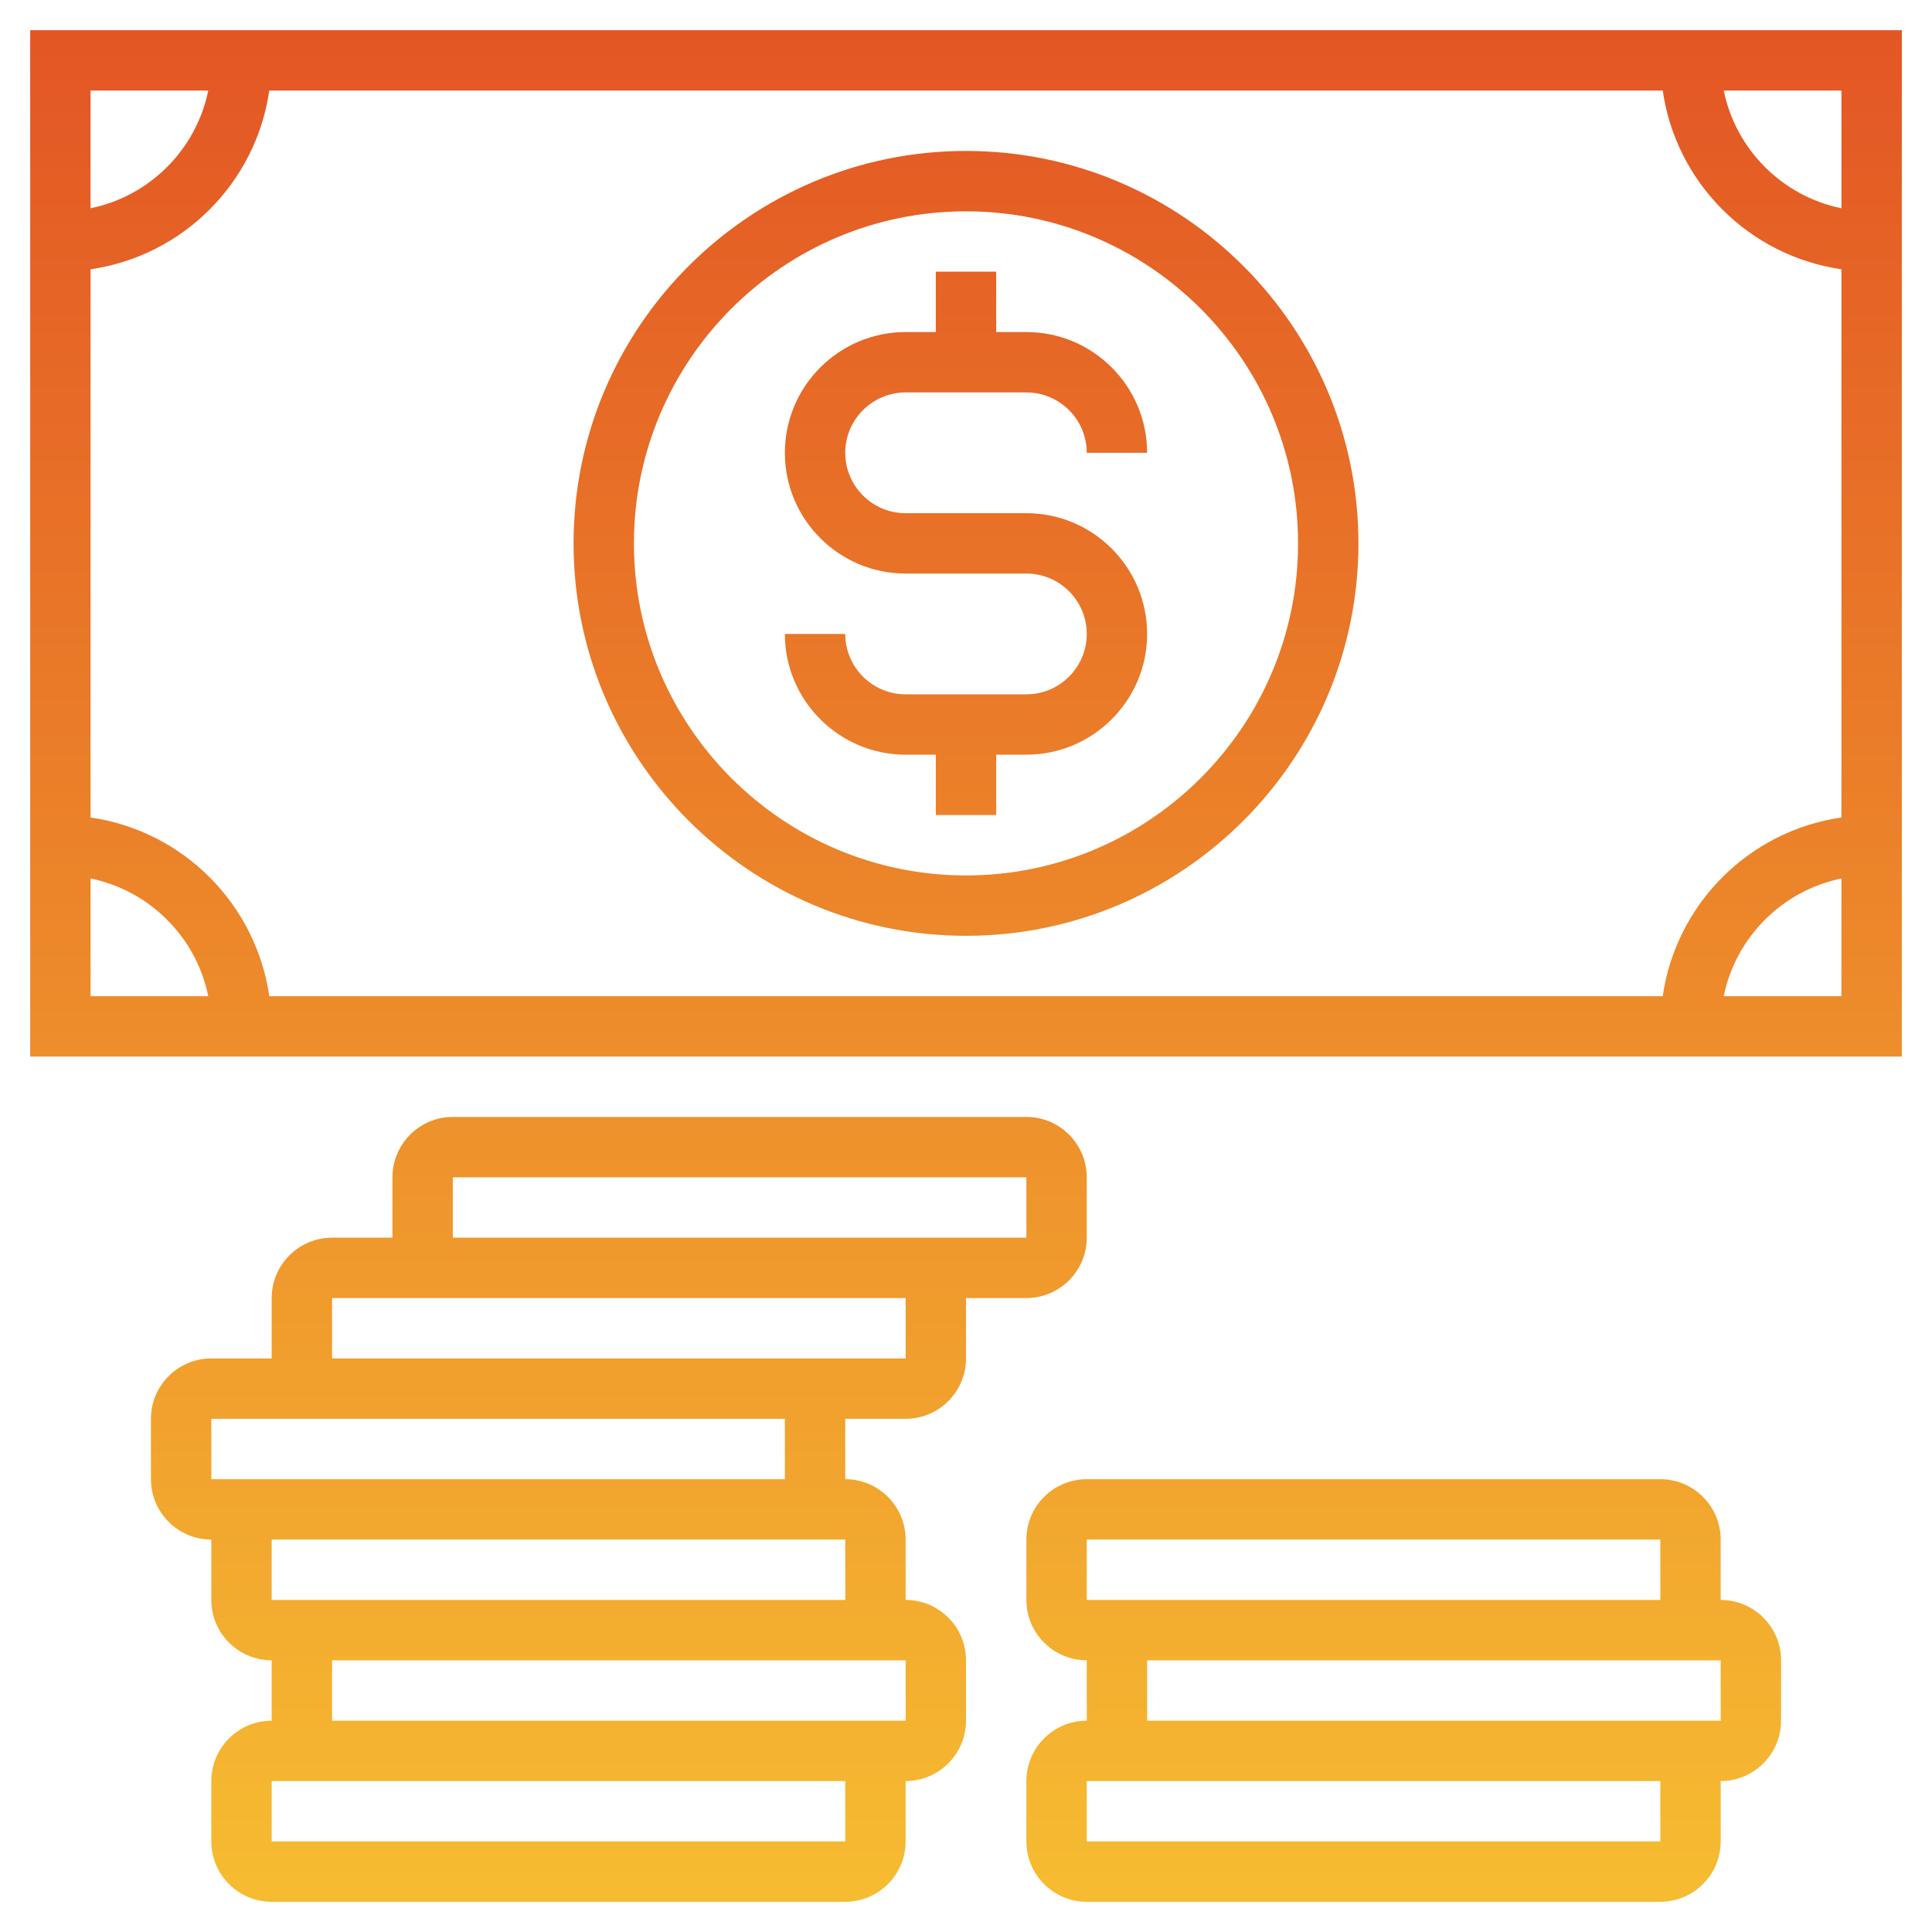 <?xml version="1.0"?>
<svg xmlns="http://www.w3.org/2000/svg" xmlns:xlink="http://www.w3.org/1999/xlink" xmlns:svgjs="http://svgjs.com/svgjs" version="1.1" width="512" height="512" x="0" y="0" viewBox="0 0 64 64" style="enable-background:new 0 0 512 512" xml:space="preserve" class=""><g>
<linearGradient xmlns="http://www.w3.org/2000/svg" id="SVGID_1_" gradientUnits="userSpaceOnUse" x1="32" y1="1" x2="32" y2="63" gradientTransform="matrix(1 0 0 -1 0 64)"><stop stop-opacity="1" stop-color="#f6bc31" offset="0"/><stop stop-opacity="1" stop-color="#e35624" offset="1"/></linearGradient>
<path xmlns="http://www.w3.org/2000/svg" style="fill:url(#SVGID_1_);" d="M36,21c0-1.103-0.897-2-2-2h-4c-2.206,0-4-1.794-4-4s1.794-4,4-4h1V9h2v2h1  c2.206,0,4,1.794,4,4h-2c0-1.103-0.897-2-2-2h-4c-1.103,0-2,0.897-2,2s0.897,2,2,2h4c2.206,0,4,1.794,4,4s-1.794,4-4,4h-1v2h-2v-2  h-1c-2.206,0-4-1.794-4-4h2c0,1.103,0.897,2,2,2h4C35.103,23,36,22.103,36,21z M57,51v2c1.103,0,2,0.897,2,2v2c0,1.103-0.897,2-2,2  v2c0,1.103-0.897,2-2,2H36c-1.103,0-2-0.897-2-2v-2c0-1.103,0.897-2,2-2v-2c-1.103,0-2-0.897-2-2v-2c0-1.103,0.897-2,2-2h19  C56.103,49,57,49.897,57,51z M55,59H38h-2v2h19.001L55,59z M57,55h-2H38v2h17h2.001L57,55z M55.001,53L55,51H36v2h2H55.001z M36,39  v2c0,1.103-0.897,2-2,2h-2v2c0,1.103-0.897,2-2,2h-2v2c1.103,0,2,0.897,2,2v2c1.103,0,2,0.897,2,2v2c0,1.103-0.897,2-2,2v2  c0,1.103-0.897,2-2,2H9c-1.103,0-2-0.897-2-2v-2c0-1.103,0.897-2,2-2v-2c-1.103,0-2-0.897-2-2v-2c-1.103,0-2-0.897-2-2v-2  c0-1.103,0.897-2,2-2h2v-2c0-1.103,0.897-2,2-2h2v-2c0-1.103,0.897-2,2-2h19C35.103,37,36,37.897,36,39z M28,59H11H9v2h19.001L28,59  z M30,55h-2H11v2h17h2.001L30,55z M28,51h-2H9v2h2h17.001L28,51z M26,47H11H7v2h2h17.001L26,47z M30,43H15h-4v2h15h4.001L30,43z   M34.001,41L34,39H15v2h15H34.001z M1,1h62v34H1V1z M3,33h3.899C6.5,31.044,4.956,29.5,3,29.101V33z M3,8.92v18.16  c3.059,0.441,5.48,2.861,5.92,5.92h46.16c0.441-3.059,2.861-5.48,5.92-5.92V8.92C57.941,8.479,55.52,6.059,55.08,3H8.92  C8.48,6.059,6.059,8.48,3,8.92z M61,33v-3.899C59.044,29.5,57.5,31.044,57.101,33C57.101,33,61,33,61,33z M61,3h-3.899  C57.5,4.956,59.044,6.5,61,6.899V3z M3,3v3.899C4.956,6.5,6.5,4.956,6.899,3H3z M19,18c0-7.168,5.832-13,13-13s13,5.832,13,13  s-5.832,13-13,13S19,25.168,19,18z M21,18c0,6.065,4.935,11,11,11s11-4.935,11-11S38.065,7,32,7S21,11.935,21,18z" fill=""/>
</g></svg>
